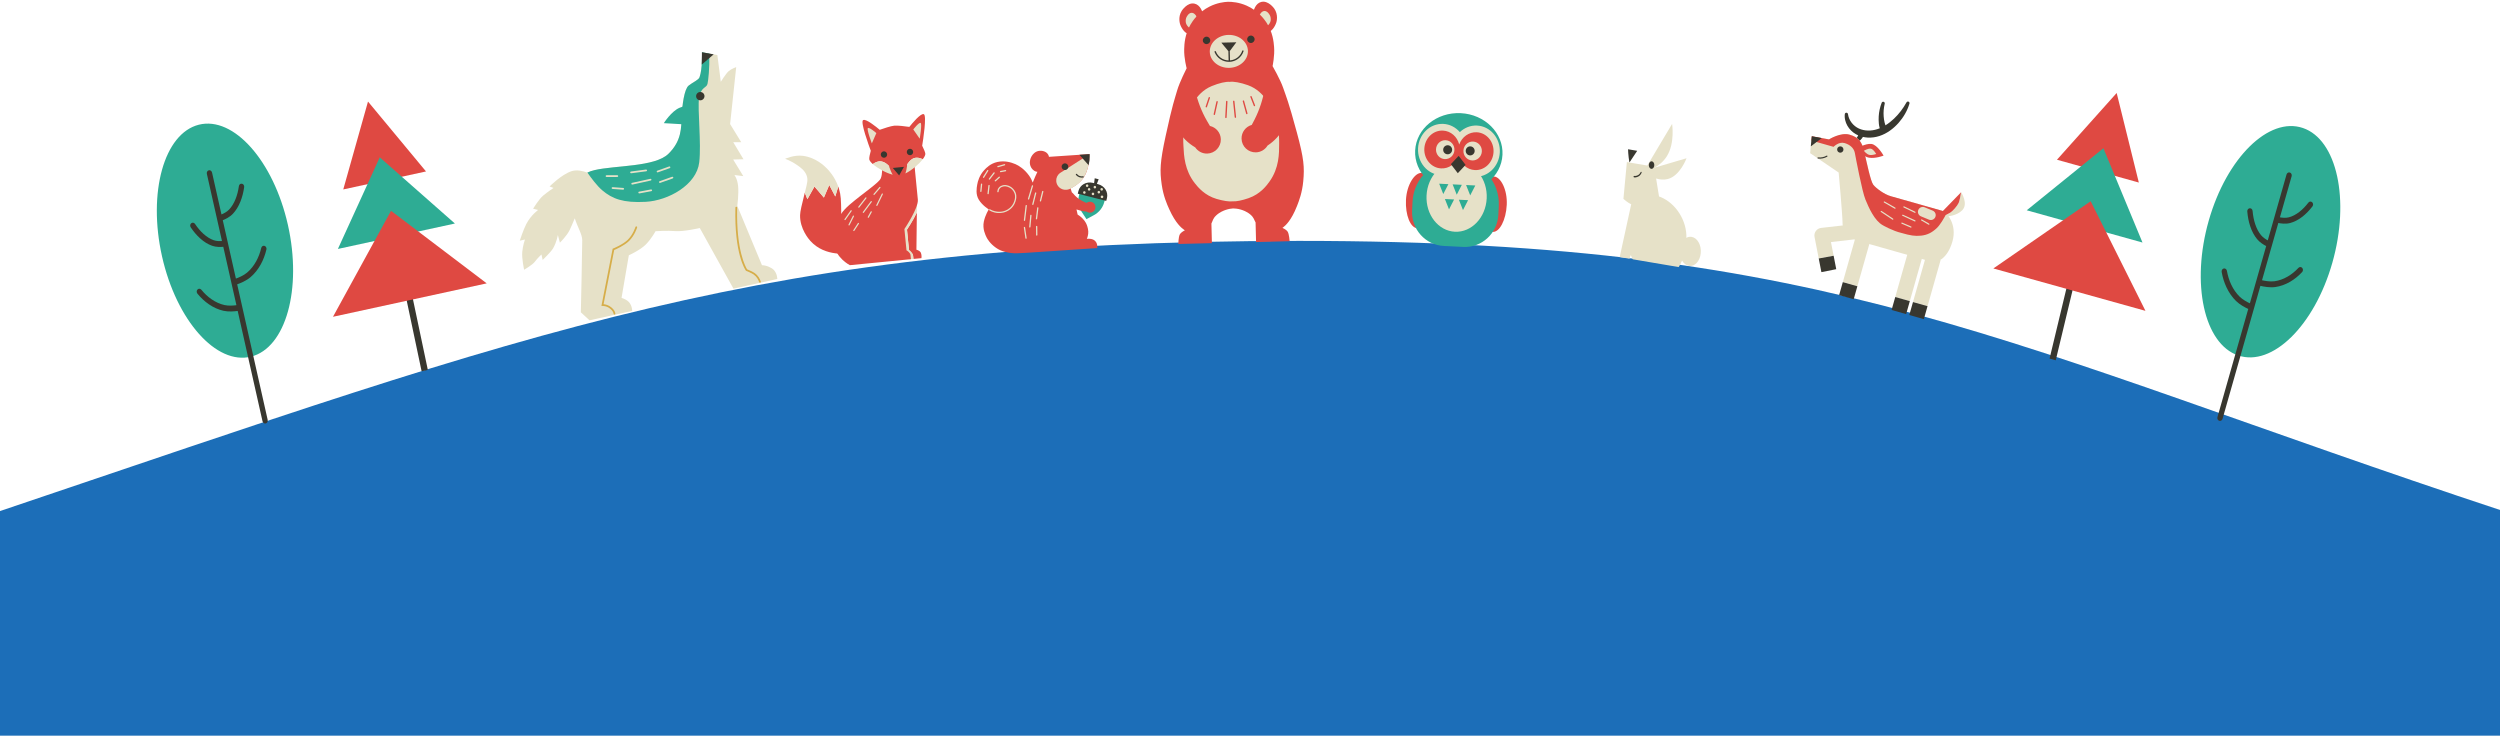 <svg width="768" height="226" viewBox="0 0 768 226" fill="none" xmlns="http://www.w3.org/2000/svg">
<path d="M0 226L769 226V157C615.696 106.286 563.829 74 399 74C234.171 74 164.672 101.482 0 157V226Z" fill="#1C6EB8"/>
<path d="M77.126 109.556C87.803 106.879 92.871 88.759 88.444 69.084C84.017 49.409 71.773 35.629 61.096 38.306C50.418 40.983 45.351 59.103 49.778 78.779C54.204 98.454 66.449 112.234 77.126 109.556Z" fill="#2EAC94"/>
<path d="M81.263 75.527C80.825 75.391 80.376 75.671 80.262 76.153C79.909 77.639 79.387 79.015 78.711 80.247C77.948 81.632 77.013 82.803 75.924 83.726C74.847 84.639 73.339 85.27 72.469 85.581L68.435 67.649C69.202 67.349 70.556 66.719 71.54 65.677C72.482 64.683 73.269 63.408 73.876 61.884C74.401 60.567 74.784 59.081 75.01 57.478C75.078 56.989 74.77 56.52 74.324 56.435C73.877 56.35 73.456 56.678 73.387 57.168C73.182 58.62 72.842 59.954 72.37 61.132C71.846 62.441 71.182 63.53 70.393 64.363C69.688 65.105 68.692 65.603 68.036 65.876L65.138 52.996C65.029 52.51 64.583 52.206 64.143 52.316C63.703 52.426 63.435 52.91 63.544 53.395L68.189 74.04C67.49 74.093 66.506 74.09 65.644 73.79C64.584 73.42 63.525 72.767 62.502 71.842C61.581 71.014 60.706 69.984 59.904 68.784C59.635 68.38 59.119 68.286 58.756 68.574C58.393 68.862 58.315 69.428 58.588 69.832C59.472 71.16 60.444 72.302 61.477 73.229C62.668 74.302 63.914 75.067 65.179 75.508C66.399 75.934 67.749 75.901 68.592 75.816L72.628 93.755C71.693 93.882 70.21 93.993 68.951 93.711C67.585 93.403 66.251 92.804 64.98 91.926C63.852 91.15 62.799 90.165 61.851 89.005C61.545 88.632 61.025 88.596 60.69 88.921C60.357 89.25 60.334 89.82 60.637 90.194C61.688 91.484 62.863 92.576 64.123 93.446C65.566 94.441 67.086 95.122 68.647 95.474C70.208 95.826 71.99 95.665 73.018 95.519L80.642 129.406C80.751 129.892 81.197 130.196 81.637 130.086C82.077 129.976 82.345 129.492 82.236 129.007L72.862 87.341C72.862 87.341 72.874 87.338 72.881 87.336C73.829 87.002 75.623 86.277 76.941 85.159C78.185 84.103 79.256 82.772 80.118 81.199C80.876 79.824 81.456 78.288 81.846 76.64C81.961 76.162 81.697 75.663 81.256 75.528L81.263 75.527Z" fill="#38372F"/>
<g clip-path="url(#clip0_35_6)">
<path d="M119.788 58.396L117.874 58.812L129.518 114.057L131.432 113.641L119.788 58.396Z" fill="#38372F"/>
<path d="M113.049 31.196L105.45 58.194L130.869 52.67L113.049 31.196Z" fill="#DF4942"/>
<path d="M116.661 48.334L103.801 76.476L139.744 68.665L116.661 48.334Z" fill="#2EAC94"/>
<path d="M120.124 64.763L102.293 97.315L149.519 87.051L120.124 64.763Z" fill="#DF4942"/>
</g>
<g clip-path="url(#clip1_35_6)">
<path d="M234.076 81.472L226.5 63.262C226.5 63.262 226.995 59.473 226.746 57.136C226.498 54.8 225.607 53.771 225.607 53.771L228.337 54.102L225.223 49.005L228.393 48.919L225.248 43.678L227.711 43.693L224.291 38.116L226.162 20.619C226.162 20.619 224.727 21.119 223.876 21.834C223.026 22.548 221.432 25.122 221.432 25.122L220.372 16.898L215.641 16.056C215.641 16.056 215.858 21.034 214.896 23.739C214.594 24.586 212.836 25.262 211.559 26.293C210.214 27.377 209.58 32.228 209.415 35.702C209.249 39.176 209.477 43.226 205.319 47.272C201.162 51.318 188.957 50.783 182.642 52.261C181.8 52.457 181.063 52.716 180.415 53.023C178.993 52.488 177.176 52.078 175.611 52.578C172.495 53.575 168.83 57.286 168.83 57.286L170.035 57.748C170.035 57.748 168.27 58.905 166.846 60.099C165.556 61.181 163.765 64.109 163.765 64.109L165.31 64.501C165.31 64.501 163.136 66.035 161.675 68.822C160.809 70.475 159.673 73.932 159.673 73.932L161.264 73.582C161.264 73.582 160.619 75.384 160.435 77.397C160.252 79.409 161.014 82.872 161.014 82.872C161.014 82.872 163.601 81.37 164.321 80.38C165.04 79.391 166.335 78.173 166.335 78.173L166.706 79.856C166.706 79.856 169.246 77.419 169.901 76.305C171.01 74.418 171.376 72.189 171.376 72.189L171.998 74.541C171.998 74.541 174.088 72.54 175 70.664C175.347 69.952 175.919 68.616 176.568 67.069C177.448 69.807 178.852 72.012 178.863 73.746C178.879 76.234 178.434 95.946 178.434 95.946L181.1 98.402L194.215 95.517C194.215 95.517 194.227 93.911 193.17 92.76C192.717 92.267 191.852 91.788 190.938 91.513L193.177 78.42C193.177 78.42 196.684 76.854 198.421 75.085C200.157 73.313 201.38 71.029 201.38 71.029C201.38 71.029 205.045 70.783 207.482 70.995C209.919 71.206 214.979 70.052 214.979 70.052L225.317 88.673L238.784 85.71C238.784 85.71 238.796 84.105 237.739 82.953C237.048 82.202 235.394 81.482 234.078 81.473L234.076 81.472Z" fill="#E6E1C8"/>
<path d="M208.809 33.084C206.257 34.128 203.926 37.832 203.926 37.832L210.606 38.228L211 32.602C211 32.602 210.506 32.39 208.809 33.084Z" fill="#2EAC94"/>
<path d="M217.344 25.762C217.593 24.6 217.992 21.265 217.901 16.456L215.64 16.054C215.64 16.054 215.858 21.032 214.895 23.737C214.593 24.584 212.836 25.26 211.559 26.291C210.214 27.375 209.58 32.227 209.414 35.7C209.249 39.175 209.476 43.224 205.319 47.27C201.162 51.316 188.957 50.781 182.642 52.259C181.812 52.453 181.084 52.708 180.442 53.008C181.675 54.785 183.441 57.129 185.011 58.463C188.106 61.09 191.475 62.378 198.371 62C205.268 61.622 213.989 56.843 214.804 49.875C215.489 44.011 214.244 33.508 214.751 30.093C215.259 26.677 217.063 27.078 217.345 25.762L217.344 25.762Z" fill="#2EAC94"/>
<path d="M216.388 29.263C216.541 29.955 216.1 30.638 215.407 30.791C214.714 30.943 214.027 30.506 213.875 29.816C213.723 29.126 214.163 28.441 214.857 28.288C215.55 28.136 216.237 28.573 216.388 29.263Z" fill="#38372F"/>
<path d="M233.523 86.841C233.391 86.87 233.256 86.8 233.209 86.671C232.926 85.906 232.561 85.094 231.532 84.333C230.929 83.887 229.253 83.219 229.236 83.211L229.163 83.183L229.117 83.119C228.971 82.919 225.55 78.051 225.916 63.765C225.92 63.616 226.045 63.498 226.195 63.5C226.345 63.504 226.465 63.628 226.461 63.779C226.121 77.038 229.128 82.137 229.516 82.74C229.868 82.881 231.269 83.464 231.856 83.898C233.003 84.748 233.42 85.679 233.718 86.483C233.769 86.624 233.697 86.781 233.556 86.832C233.544 86.835 233.532 86.839 233.519 86.842L233.523 86.841Z" fill="#D6AD49"/>
<path d="M188.833 96.641L188.828 96.642C188.679 96.671 188.535 96.577 188.507 96.429C188.4 95.892 188.207 95.501 187.462 94.854C186.424 93.956 185.109 93.978 185.096 93.977L184.757 93.985L184.822 93.654L188.204 76.404L188.343 76.35C188.372 76.338 191.316 75.152 192.861 73.644C194.485 72.056 195.201 69.749 195.207 69.725C195.25 69.582 195.404 69.5 195.547 69.543C195.691 69.585 195.773 69.738 195.73 69.881C195.699 69.98 194.969 72.341 193.242 74.031C191.8 75.443 189.303 76.537 188.684 76.796L185.419 93.446C185.935 93.494 186.949 93.685 187.822 94.441C188.578 95.094 188.897 95.586 189.045 96.318C189.073 96.464 188.981 96.605 188.836 96.637L188.833 96.641Z" fill="#D6AD49"/>
<path d="M198.561 52.616C198.561 52.616 198.545 52.619 198.538 52.621L193.889 53.23C193.739 53.25 193.602 53.145 193.584 52.996C193.564 52.847 193.67 52.71 193.819 52.692L198.468 52.083C198.618 52.063 198.755 52.169 198.773 52.317C198.791 52.458 198.698 52.587 198.561 52.617L198.561 52.616Z" fill="#E6E1C8"/>
<path d="M199.914 55.462L194.268 56.704C194.12 56.737 193.975 56.645 193.943 56.498C193.911 56.351 194.004 56.206 194.151 56.173L199.797 54.931C199.945 54.899 200.09 54.991 200.122 55.138C200.155 55.285 200.062 55.43 199.914 55.462Z" fill="#E6E1C8"/>
<path d="M200.114 58.726C200.114 58.726 200.109 58.727 200.105 58.728L196.415 59.417C196.266 59.444 196.124 59.348 196.097 59.2C196.07 59.052 196.166 58.903 196.316 58.883L200.006 58.193C200.155 58.166 200.297 58.263 200.324 58.411C200.35 58.555 200.258 58.694 200.114 58.726Z" fill="#E6E1C8"/>
<path d="M202.063 52.957C201.929 52.986 201.794 52.914 201.747 52.783C201.697 52.642 201.771 52.486 201.913 52.437L205.574 51.14C205.717 51.09 205.872 51.163 205.921 51.304C205.971 51.446 205.897 51.601 205.755 51.651L202.094 52.948C202.084 52.95 202.071 52.955 202.061 52.957L202.063 52.957Z" fill="#E6E1C8"/>
<path d="M202.775 56.195C202.642 56.224 202.507 56.152 202.459 56.021C202.409 55.88 202.483 55.725 202.625 55.673L206.484 54.303C206.626 54.253 206.782 54.326 206.833 54.467C206.883 54.608 206.809 54.764 206.668 54.815L202.808 56.185C202.798 56.188 202.786 56.192 202.775 56.195Z" fill="#E6E1C8"/>
<path d="M189.702 54.357C189.683 54.361 189.665 54.363 189.644 54.364L186.322 54.371C186.171 54.371 186.049 54.249 186.048 54.099C186.048 53.949 186.171 53.828 186.321 53.826L189.644 53.819C189.795 53.819 189.916 53.94 189.916 54.091C189.917 54.22 189.825 54.33 189.702 54.357Z" fill="#E6E1C8"/>
<path d="M191.497 58.271C191.472 58.277 191.445 58.279 191.418 58.277L188.146 58.04C187.997 58.028 187.883 57.9 187.894 57.748C187.906 57.599 188.036 57.486 188.187 57.497L191.459 57.734C191.609 57.746 191.723 57.875 191.711 58.026C191.703 58.148 191.613 58.246 191.497 58.271Z" fill="#E6E1C8"/>
<path d="M215.574 19.842L215.638 16.055L219.243 16.695L215.574 19.842Z" fill="#38372F"/>
</g>
<g clip-path="url(#clip2_35_6)">
<path d="M258.361 70.768C258.12 68.908 258.479 68.497 258.42 64.87C258.367 61.618 258.342 59.993 257.749 58.031C257.676 57.786 257.596 57.549 257.513 57.316L256.595 60.354L254.748 56.828L253.096 60.697L250.206 57.298L248.024 61.194L247.233 59.19C246.287 62.974 245.813 64.931 245.787 66.108C245.692 70.297 248.492 73.507 248.929 73.993C253.51 79.099 260.813 77.844 261.323 77.749C259.229 74.888 258.577 72.44 258.361 70.767L258.361 70.768Z" fill="#DF4942"/>
<path d="M250.207 57.298L253.097 60.697L254.749 56.828L256.596 60.354L257.514 57.316C256.397 54.2 254.528 52.257 254.039 51.767C253.195 50.921 250.631 48.422 246.734 47.88C243.938 47.491 241.176 48.793 241.176 48.793C241.176 48.793 242.854 49.289 245.018 50.81C245.889 51.422 247.201 52.345 247.776 53.855C248.29 55.202 247.953 56.328 247.411 58.494C247.351 58.733 247.293 58.965 247.237 59.19L248.028 61.196L250.21 57.299L250.207 57.298Z" fill="#E6E1C8"/>
<path d="M281.659 65.269C280.432 67.861 278.625 70.534 278.625 70.534L279.264 77.052C279.264 77.052 280.428 77.735 280.505 78.525L280.606 79.548L283.069 79.306C283.069 79.306 283.21 78.474 282.912 77.705C282.613 76.937 281.524 76.711 281.524 76.711L281.54 75.352L281.659 65.269Z" fill="#DF4942"/>
<path d="M279.231 76.722L278.624 70.533C278.624 70.533 280.431 67.86 281.657 65.268L281.697 61.871L276.074 68.404L278.073 75.69L279.17 79.686L280.603 79.546L280.502 78.523C280.311 77.458 279.229 76.721 279.229 76.721L279.231 76.722Z" fill="#E6E1C8"/>
<path d="M277.832 70.359C277.832 70.359 282.214 63.882 281.962 61.314L280.928 50.774L270.951 51.36C270.951 51.36 271.148 53.401 270.576 54.787C270.005 56.173 265.152 59.307 260.966 62.908C256.781 66.509 255.794 70.527 256.22 74.872C256.647 79.216 261.077 81.462 261.077 81.462L279.837 79.622L279.712 78.35C279.635 77.561 278.472 76.877 278.472 76.877L277.832 70.359Z" fill="#DF4942"/>
<path d="M283.806 35.082C282.9 34.642 280.143 37.985 279.349 38.983C278.128 38.807 275.784 38.503 274.719 38.607C273.654 38.712 271.413 39.465 270.251 39.876C269.277 39.052 265.924 36.308 265.121 36.915C264.292 37.541 266.87 44.615 267.505 46.312C267.193 47.455 266.988 48.436 267.034 48.907C267.073 49.301 267.483 49.832 268.123 50.401C269.266 49.653 270.369 49.187 271.698 49.912C271.767 49.95 271.837 49.991 271.906 50.033C271.927 50.046 271.947 50.059 271.968 50.072C272.02 50.105 272.071 50.139 272.121 50.174C272.141 50.189 272.162 50.202 272.183 50.216C272.251 50.264 272.319 50.314 272.386 50.367C272.388 50.368 272.39 50.369 272.392 50.371C272.458 50.423 272.524 50.476 272.589 50.532C272.609 50.548 272.63 50.566 272.651 50.584C272.7 50.626 272.748 50.669 272.797 50.712C272.817 50.73 272.838 50.748 272.858 50.768C272.924 50.828 272.988 50.889 273.053 50.953C273.439 52.078 273.974 53.312 274.233 53.67C274.671 54.276 275.558 54.785 276.3 54.712C277.042 54.639 277.813 53.968 278.126 53.288C278.31 52.887 278.595 51.573 278.755 50.394C278.806 50.319 278.858 50.246 278.91 50.174C278.927 50.151 278.943 50.129 278.96 50.108C278.998 50.056 279.038 50.005 279.077 49.954C279.094 49.932 279.111 49.911 279.128 49.89C279.181 49.823 279.236 49.758 279.291 49.695C279.292 49.693 279.294 49.692 279.295 49.689C279.351 49.625 279.408 49.562 279.466 49.502C279.483 49.484 279.501 49.465 279.518 49.449C279.561 49.404 279.605 49.361 279.648 49.319C279.666 49.302 279.683 49.286 279.701 49.269C279.761 49.214 279.821 49.159 279.882 49.109C281.045 48.14 282.217 48.383 283.484 48.894C284.001 48.211 284.3 47.612 284.262 47.217C284.216 46.746 283.822 45.824 283.295 44.764C283.587 42.975 284.743 35.535 283.809 35.082L283.806 35.082Z" fill="#DF4942"/>
<path d="M276.218 53.894L277.695 51.257L274.257 51.594L276.218 53.894Z" fill="#38372F"/>
<path d="M279.642 47.675C280.18 47.623 280.573 47.139 280.519 46.596C280.466 46.052 279.987 45.654 279.449 45.707C278.911 45.76 278.519 46.243 278.572 46.787C278.625 47.33 279.104 47.728 279.642 47.675Z" fill="#38372F"/>
<path d="M271.651 48.459C272.189 48.407 272.582 47.923 272.528 47.38C272.475 46.836 271.996 46.438 271.458 46.491C270.92 46.544 270.528 47.027 270.581 47.571C270.634 48.114 271.113 48.512 271.651 48.459Z" fill="#38372F"/>
<path d="M279.881 49.11C279.445 49.477 279.077 49.923 278.754 50.395C278.594 51.574 278.309 52.888 278.125 53.289C280.117 52.322 282.335 50.407 283.482 48.895C282.215 48.384 281.043 48.141 279.88 49.11L279.881 49.11Z" fill="#E6E1C8"/>
<path d="M282.811 37.761C282.3 37.513 280.562 39.771 280.562 39.771L282.534 42.605C282.534 42.605 283.323 38.008 282.812 37.761L282.811 37.761Z" fill="#E6E1C8"/>
<path d="M273.051 50.955C271.71 49.419 269.7 49.113 268.122 50.402C269.54 51.662 272.089 53.109 274.231 53.672C273.972 53.314 273.437 52.08 273.051 50.955Z" fill="#E6E1C8"/>
<path d="M269.214 40.884C269.214 40.884 267.07 39.007 266.617 39.349C266.164 39.691 267.831 44.047 267.831 44.047L269.215 40.884L269.214 40.884Z" fill="#E6E1C8"/>
<path d="M268.518 59.893C268.469 59.898 268.419 59.883 268.379 59.849C268.302 59.781 268.293 59.662 268.36 59.584L270.164 57.465C270.231 57.387 270.348 57.378 270.426 57.446C270.503 57.514 270.512 57.632 270.446 57.71L268.641 59.829C268.609 59.868 268.565 59.888 268.518 59.893Z" fill="#E6E1C8"/>
<path d="M269.384 63.269C269.35 63.272 269.316 63.266 269.284 63.251C269.192 63.204 269.154 63.093 269.198 62.999L270.884 59.529C270.929 59.437 271.04 59.398 271.133 59.443C271.224 59.489 271.262 59.601 271.218 59.695L269.533 63.165C269.504 63.225 269.446 63.262 269.384 63.269Z" fill="#E6E1C8"/>
<path d="M263.842 63.812C263.797 63.816 263.748 63.803 263.709 63.773C263.628 63.71 263.614 63.592 263.677 63.51L265.86 60.69C265.923 60.608 266.04 60.594 266.121 60.658C266.202 60.722 266.216 60.84 266.153 60.921L263.97 63.742C263.938 63.784 263.89 63.807 263.842 63.812Z" fill="#E6E1C8"/>
<path d="M265.231 65.419C265.186 65.424 265.139 65.412 265.101 65.382C265.019 65.319 265.003 65.202 265.064 65.119L267.509 61.832C267.57 61.749 267.687 61.733 267.769 61.795C267.851 61.858 267.867 61.975 267.806 62.058L265.361 65.345C265.328 65.388 265.281 65.414 265.231 65.419Z" fill="#E6E1C8"/>
<path d="M266.761 66.918C266.725 66.922 266.687 66.915 266.653 66.896C266.564 66.846 266.53 66.733 266.58 66.641L267.483 64.981C267.533 64.891 267.645 64.857 267.736 64.907C267.825 64.957 267.859 65.071 267.809 65.162L266.906 66.823C266.875 66.878 266.82 66.913 266.761 66.918Z" fill="#E6E1C8"/>
<path d="M259.603 67.62C259.56 67.625 259.516 67.614 259.478 67.586C259.395 67.526 259.375 67.409 259.434 67.324L261.323 64.636C261.382 64.552 261.498 64.532 261.582 64.591C261.665 64.651 261.685 64.768 261.626 64.853L259.737 67.542C259.705 67.588 259.656 67.615 259.605 67.62L259.603 67.62Z" fill="#E6E1C8"/>
<path d="M260.841 69.269C260.807 69.272 260.772 69.266 260.739 69.249C260.647 69.201 260.611 69.089 260.657 68.997L262.008 66.309C262.055 66.217 262.167 66.181 262.257 66.227C262.349 66.275 262.385 66.387 262.339 66.479L260.988 69.166C260.958 69.226 260.902 69.262 260.84 69.268L260.841 69.269Z" fill="#E6E1C8"/>
<path d="M262.318 70.988C262.277 70.992 262.235 70.982 262.198 70.958C262.113 70.901 262.088 70.785 262.145 70.698L263.548 68.541C263.604 68.454 263.719 68.43 263.805 68.488C263.89 68.545 263.915 68.661 263.858 68.748L262.455 70.905C262.422 70.955 262.372 70.984 262.318 70.989L262.318 70.988Z" fill="#E6E1C8"/>
</g>
<g clip-path="url(#clip3_35_6)">
<path d="M336.045 66.093L333.767 67.321L332.348 65.156C331.346 63.629 331.027 61.792 331.463 60.068L331.824 58.642C332.245 56.977 334.004 55.986 335.75 56.429L337.202 56.796C338.95 57.239 340.024 58.947 339.604 60.611L339.243 62.038C338.807 63.762 337.652 65.227 336.046 66.092L336.045 66.093Z" fill="#2EAC94"/>
<path d="M337.351 56.587L336.96 56.488L337.512 55.068L336.298 54.761L336.108 56.272L335.717 56.174C333.752 55.677 331.775 56.791 331.301 58.662L331.088 59.501L339.837 61.717L340.05 60.877C340.524 59.006 339.315 57.084 337.349 56.587L337.351 56.587Z" fill="#38372F"/>
<path d="M333.993 57.434C334.503 57.4 334.451 56.607 333.94 56.642C333.429 56.676 333.482 57.468 333.993 57.434Z" fill="#E6E1C8"/>
<path d="M333.145 59.528C333.655 59.494 333.603 58.702 333.092 58.736C332.582 58.77 332.635 59.562 333.145 59.528Z" fill="#E6E1C8"/>
<path d="M334.603 58.566C335.113 58.532 335.061 57.739 334.55 57.773C334.039 57.808 334.092 58.6 334.603 58.566Z" fill="#E6E1C8"/>
<path d="M336.368 57.892C336.878 57.858 336.826 57.065 336.315 57.099C335.804 57.134 335.857 57.926 336.368 57.892Z" fill="#E6E1C8"/>
<path d="M335.787 59.968C336.297 59.934 336.245 59.141 335.734 59.175C335.223 59.21 335.276 60.002 335.787 59.968Z" fill="#E6E1C8"/>
<path d="M337.583 59.436C338.092 59.402 338.04 58.61 337.53 58.644C337.019 58.678 337.072 59.471 337.583 59.436Z" fill="#E6E1C8"/>
<path d="M338.47 58.553C338.98 58.519 338.928 57.727 338.417 57.761C337.906 57.795 337.96 58.587 338.47 58.553Z" fill="#E6E1C8"/>
<path d="M338.14 60.483C338.145 61.024 338.997 60.967 338.932 60.43C338.905 59.916 338.099 59.971 338.14 60.483Z" fill="#E6E1C8"/>
<path d="M335.842 73.613C334.921 73.19 333.881 73.379 333.881 73.379C333.881 73.379 334.168 72.757 334.294 71.832C334.426 70.867 334.134 69.77 333.832 69.004C333.593 68.4 332.988 67.305 331.679 66.351C331.543 66.253 331.32 66.09 331.047 65.922C330.938 65.389 330.82 64.857 330.699 64.334C330.757 64.354 330.814 64.374 330.87 64.391C331.534 64.606 332.224 64.794 332.96 64.907C333.237 64.95 333.521 64.981 333.809 64.997C334.123 65.236 334.521 65.369 334.944 65.341C335.875 65.278 336.58 64.472 336.517 63.541C336.455 62.61 335.649 61.906 334.719 61.968C334.363 61.992 334.042 62.123 333.784 62.329C333.727 62.309 333.671 62.29 333.614 62.269C333.117 62.077 332.616 61.818 332.117 61.527C331.988 61.453 331.878 61.386 331.763 61.317C331.65 61.246 331.539 61.173 331.43 61.097C331.212 60.946 331.002 60.783 330.802 60.613C330.402 60.272 330.036 59.897 329.709 59.495C329.646 59.418 329.567 59.337 329.49 59.267C329.422 59.208 329.351 59.156 329.277 59.108C329.034 58.318 328.874 57.842 328.874 57.842C328.874 57.842 331.905 56.503 333.244 53.967C334.798 51.02 334.729 47.341 334.729 47.341L322.239 48.178C322.203 47.952 322.129 47.725 322.004 47.504C321.424 46.487 320.09 46.185 319.108 46.358C317.912 46.568 317.263 47.478 317.085 47.727C316.403 48.684 316.04 50.212 316.771 51.45C316.882 51.636 317.434 52.572 318.444 52.748C318.53 52.763 318.615 52.771 318.699 52.775C318.229 53.751 317.736 54.865 317.257 56.094C317.013 55.422 316.646 54.655 316.086 53.886C314.671 51.947 313.057 50.903 311.918 50.416C310.453 49.789 308.544 49.302 306.412 49.755C304.265 50.212 302.954 51.602 302.378 52.231C300.859 53.883 300.374 55.706 300.205 56.683C300.011 57.804 299.685 59.692 300.673 61.326C301.774 63.144 303.762 64.323 303.762 64.323C303.762 64.323 302.674 65.975 302.23 68.102C301.771 70.296 302.725 72.216 303.079 72.929C303.295 73.365 304.131 74.843 305.97 76.121C307.681 77.312 309.318 77.53 310.539 77.72C311.599 77.885 313.693 77.774 315.366 77.662L337.08 76.208C337.08 76.208 337.174 75.233 336.851 74.61C336.736 74.387 336.427 73.883 335.842 73.614L335.842 73.613Z" fill="#DF4942"/>
<path d="M326.014 52.912C325.857 52.994 325.708 53.088 325.569 53.197L325.568 53.197C324.847 53.761 324.41 54.659 324.476 55.64C324.581 57.215 325.943 58.407 327.518 58.301C327.744 58.286 328.184 58.302 328.999 57.879C330.574 57.059 332.133 55.951 333.204 54.033C334.83 51.125 334.727 47.343 334.727 47.343L326.014 52.912Z" fill="#E6E1C8"/>
<path d="M331.593 47.553L334.4 50.723C334.4 50.723 334.594 50.154 334.68 49.27C334.765 48.387 334.727 47.344 334.727 47.344L331.593 47.554L331.593 47.553Z" fill="#38372F"/>
<path d="M327.616 52.13C328.126 51.878 328.335 51.259 328.082 50.749C327.83 50.239 327.211 50.03 326.701 50.282C326.191 50.535 325.982 51.153 326.235 51.663C326.487 52.174 327.105 52.383 327.616 52.13Z" fill="#38372F"/>
<path d="M332.676 54.144C332.006 54.296 331.258 54.012 330.846 53.465C330.693 53.262 330.363 53.483 330.517 53.688C331.046 54.388 331.954 54.711 332.806 54.517C332.91 54.493 332.961 54.357 332.928 54.264C332.89 54.153 332.781 54.118 332.675 54.141L332.676 54.144Z" fill="#38372F"/>
<path d="M307.35 65.436C306.858 65.469 306.215 65.451 305.504 65.274C304.953 65.135 304.421 64.919 303.928 64.63C303.835 64.574 303.803 64.453 303.857 64.359C303.913 64.265 304.034 64.233 304.128 64.287C304.589 64.558 305.084 64.761 305.599 64.889C306.754 65.177 307.712 65.017 308.071 64.936C308.416 64.857 309.332 64.649 310.218 63.87C310.674 63.47 311.284 62.775 311.594 61.743C311.746 61.237 312.001 60.39 311.651 59.403C311.303 58.422 310.569 57.898 310.269 57.718C309.308 57.14 308.545 57.185 308.075 57.322C307.874 57.381 307.406 57.518 307.081 57.963C306.839 58.294 306.777 58.649 306.767 58.889C306.763 58.998 306.669 59.084 306.561 59.079C306.452 59.074 306.367 58.982 306.371 58.873C306.383 58.579 306.46 58.14 306.761 57.728C307.166 57.176 307.725 57.011 307.963 56.941C308.509 56.781 309.388 56.725 310.473 57.376C310.81 57.578 311.634 58.166 312.025 59.269C312.419 60.378 312.129 61.339 311.974 61.856C311.637 62.978 310.976 63.732 310.481 64.167C309.519 65.011 308.496 65.244 308.161 65.321C307.996 65.359 307.716 65.411 307.352 65.435L307.35 65.436Z" fill="#E6E1C8"/>
<path d="M303.557 59.673C303.545 59.674 303.533 59.674 303.521 59.671C303.413 59.659 303.334 59.56 303.347 59.451L303.635 56.98C303.648 56.872 303.746 56.792 303.855 56.806C303.964 56.819 304.042 56.917 304.029 57.027L303.741 59.497C303.731 59.593 303.652 59.666 303.558 59.673L303.557 59.673Z" fill="#E6E1C8"/>
<path d="M301.331 58.974C301.321 58.975 301.31 58.976 301.298 58.974C301.189 58.963 301.109 58.866 301.12 58.756L301.337 56.562C301.348 56.453 301.445 56.374 301.554 56.385C301.664 56.396 301.743 56.493 301.732 56.602L301.516 58.796C301.506 58.894 301.426 58.968 301.331 58.974Z" fill="#E6E1C8"/>
<path d="M302.161 54.652C302.122 54.654 302.08 54.645 302.042 54.623C301.95 54.564 301.922 54.442 301.979 54.349L303.263 52.297C303.32 52.204 303.443 52.176 303.536 52.233C303.629 52.292 303.657 52.413 303.599 52.506L302.315 54.559C302.281 54.616 302.222 54.648 302.16 54.652L302.161 54.652Z" fill="#E6E1C8"/>
<path d="M303.952 55.197C303.906 55.201 303.857 55.188 303.818 55.156C303.731 55.089 303.715 54.964 303.782 54.877L305.23 52.995C305.297 52.908 305.422 52.892 305.508 52.959C305.595 53.026 305.611 53.151 305.544 53.238L304.096 55.12C304.06 55.168 304.007 55.194 303.952 55.197Z" fill="#E6E1C8"/>
<path d="M305.774 55.741C305.716 55.745 305.655 55.723 305.614 55.676C305.541 55.595 305.547 55.47 305.628 55.396L306.855 54.292C306.936 54.219 307.061 54.225 307.136 54.306C307.209 54.388 307.202 54.513 307.121 54.587L305.894 55.691C305.861 55.722 305.818 55.738 305.774 55.741Z" fill="#E6E1C8"/>
<path d="M306.572 51.389C306.48 51.395 306.394 51.337 306.368 51.246C306.337 51.141 306.399 51.031 306.504 51.001L308.553 50.41C308.659 50.379 308.769 50.441 308.798 50.546C308.829 50.652 308.768 50.762 308.662 50.791L306.614 51.382C306.599 51.386 306.586 51.388 306.572 51.389Z" fill="#E6E1C8"/>
<path d="M307.392 52.909C307.293 52.915 307.202 52.847 307.183 52.746C307.164 52.639 307.236 52.535 307.343 52.515L308.874 52.234C308.982 52.213 309.086 52.286 309.105 52.393C309.124 52.501 309.053 52.605 308.945 52.624L307.414 52.906C307.406 52.906 307.398 52.907 307.392 52.907L307.392 52.909Z" fill="#E6E1C8"/>
<path d="M315.981 61.317C315.959 61.318 315.935 61.316 315.912 61.31C315.806 61.278 315.747 61.168 315.779 61.063L316.981 57.039C317.012 56.933 317.124 56.874 317.228 56.905C317.333 56.937 317.393 57.047 317.361 57.153L316.159 61.176C316.134 61.258 316.062 61.313 315.981 61.318L315.981 61.317Z" fill="#E6E1C8"/>
<path d="M314.737 67.868C314.726 67.868 314.714 67.869 314.7 67.866C314.592 67.853 314.514 67.754 314.526 67.646L315.065 63.14C315.078 63.031 315.177 62.953 315.286 62.966C315.394 62.978 315.472 63.078 315.459 63.186L314.921 67.692C314.908 67.789 314.83 67.86 314.737 67.866L314.737 67.868Z" fill="#E6E1C8"/>
<path d="M315.21 73.358C315.108 73.365 315.016 73.291 315.001 73.189L314.519 69.909C314.502 69.8 314.578 69.7 314.687 69.684C314.797 69.669 314.896 69.743 314.911 69.852L315.394 73.132C315.41 73.241 315.335 73.342 315.226 73.357C315.22 73.357 315.215 73.358 315.21 73.358Z" fill="#E6E1C8"/>
<path d="M317.3 62.965C317.28 62.966 317.258 62.965 317.238 62.96C317.132 62.934 317.067 62.825 317.093 62.719L317.965 59.242C317.991 59.136 318.1 59.071 318.206 59.097C318.313 59.123 318.377 59.232 318.351 59.338L317.479 62.815C317.457 62.9 317.384 62.959 317.3 62.965Z" fill="#E6E1C8"/>
<path d="M316.378 69.907C316.367 69.907 316.357 69.908 316.346 69.906C316.236 69.896 316.156 69.799 316.166 69.69L316.49 66.145C316.5 66.036 316.597 65.957 316.706 65.965C316.816 65.975 316.896 66.072 316.887 66.181L316.562 69.726C316.552 69.825 316.473 69.899 316.378 69.905L316.378 69.907Z" fill="#E6E1C8"/>
<path d="M319.638 61.91C319.618 61.912 319.598 61.91 319.577 61.905C319.47 61.879 319.406 61.771 319.432 61.664L320.145 58.787C320.171 58.681 320.279 58.616 320.386 58.642C320.492 58.668 320.557 58.777 320.531 58.883L319.818 61.76C319.797 61.847 319.723 61.905 319.638 61.91Z" fill="#E6E1C8"/>
<path d="M318.423 67.4C318.411 67.4 318.398 67.401 318.385 67.398C318.277 67.384 318.199 67.286 318.213 67.177L318.62 63.838C318.634 63.728 318.733 63.653 318.841 63.666C318.949 63.679 319.027 63.778 319.013 63.886L318.606 67.225C318.594 67.322 318.515 67.393 318.423 67.4Z" fill="#E6E1C8"/>
<path d="M318.504 72.398C318.504 72.398 318.496 72.399 318.494 72.399C318.384 72.4 318.294 72.313 318.294 72.203L318.265 69.579C318.264 69.469 318.354 69.382 318.461 69.378C318.571 69.378 318.661 69.465 318.661 69.575L318.69 72.199C318.692 72.305 318.609 72.393 318.504 72.4L318.504 72.398Z" fill="#E6E1C8"/>
</g>
<g clip-path="url(#clip4_35_6)">
<path d="M384.939 4.456C385.003 3.13 385.703 1.062 387.417 0.604C389.568 0.029 391.361 2.509 391.441 2.625C392.782 4.534 392.158 6.674 392.089 6.895C392.04 7.054 391.209 9.621 389.409 9.895C387.295 10.217 384.805 7.228 384.938 4.456L384.939 4.456Z" fill="#DF4942"/>
<path d="M387.414 7.688C386.612 6.89 386.679 5.774 386.687 5.676C386.761 4.693 387.445 3.404 388.435 3.376C389.456 3.348 390.094 4.677 390.141 4.777C390.211 4.926 390.623 5.854 390.193 6.851C389.926 7.47 389.248 8.312 388.421 8.249C387.941 8.212 387.611 7.885 387.414 7.687L387.414 7.688Z" fill="#E6E1C8"/>
<path d="M369.608 4.838C369.478 3.517 368.676 1.486 366.941 1.114C364.765 0.647 363.098 3.213 363.023 3.333C361.779 5.306 362.508 7.412 362.588 7.63C362.645 7.786 363.603 10.309 365.415 10.493C367.542 10.709 369.879 7.6 369.609 4.838L369.608 4.838Z" fill="#DF4942"/>
<path d="M367.297 8.19C368.058 7.352 367.936 6.241 367.923 6.144C367.799 5.165 367.052 3.912 366.062 3.933C365.042 3.956 364.471 5.316 364.428 5.418C364.366 5.57 364.001 6.518 364.48 7.491C364.777 8.097 365.496 8.904 366.319 8.8C366.797 8.739 367.109 8.396 367.297 8.188L367.297 8.19Z" fill="#E6E1C8"/>
<path d="M398.409 40.742C395.762 30.95 395.153 29.805 394.169 26.93C393.337 24.496 390.937 20.3 390.937 20.3C390.937 20.3 391.621 17.145 391.399 14.422C391.271 12.838 390.999 9.926 389.078 6.959C388.356 5.844 386.459 3.268 382.946 1.725C380.6 0.696 378.482 0.543 377.236 0.548C375.992 0.605 373.884 0.863 371.592 2.01C368.16 3.726 366.394 6.393 365.729 7.542C363.957 10.601 363.831 13.523 363.781 15.111C363.695 17.842 364.536 20.96 364.536 20.96C364.536 20.96 362.348 25.27 361.637 27.742C360.799 30.663 360.247 31.837 358.091 41.748C356.325 49.858 356.27 52.501 356.884 56.75C357.391 60.249 358.467 62.677 359.209 64.315C361.169 68.645 363.02 70.067 363.635 70.506C363.748 70.587 363.865 70.67 363.987 70.754C363.16 71.17 362.601 71.668 362.409 72.062C362.015 72.879 361.984 74.951 361.984 74.951L372.296 74.694L372.146 68.675C372.582 67.812 372.57 67.169 373.597 66.191C374.714 65.127 376.013 64.663 376.505 64.493C377.423 64.175 378.235 64.065 378.818 64.029C379.4 64.038 380.218 64.105 381.151 64.377C381.65 64.523 382.97 64.922 384.139 65.929C385.214 66.855 385.234 67.497 385.713 68.337L385.863 74.356L396.174 74.099C396.174 74.099 396.039 72.032 395.606 71.235C395.396 70.849 394.813 70.38 393.965 70.007C394.083 69.918 394.196 69.828 394.304 69.742C394.896 69.274 396.675 67.76 398.416 63.338C399.076 61.665 400.031 59.186 400.361 55.667C400.763 51.393 400.576 48.755 398.409 40.743L398.409 40.742Z" fill="#DF4942"/>
<path d="M388.807 30.3C387.834 29.11 386.223 27.19 383.36 26.169C381.031 25.339 378.929 24.976 377.773 25.148C376.609 25.035 374.527 25.501 372.241 26.446C369.432 27.608 367.92 29.606 367.008 30.843C363.128 36.108 363.424 42.231 363.549 44.814C363.698 47.894 363.913 52.299 367.056 56.297C367.984 57.476 370.06 60.042 373.764 61.119C375.779 61.705 377.561 61.987 378.686 61.852C379.817 61.932 381.582 61.56 383.565 60.874C387.211 59.615 389.157 56.949 390.025 55.724C392.966 51.575 392.96 47.166 392.955 44.081C392.951 41.495 392.944 35.365 388.805 30.3L388.807 30.3Z" fill="#E6E1C8"/>
<path d="M379.514 36.208C379.402 36.21 379.306 36.126 379.295 36.014L378.792 31.153C378.781 31.034 378.866 30.928 378.985 30.916C379.104 30.905 379.21 30.99 379.222 31.109L379.725 35.971C379.736 36.09 379.651 36.196 379.532 36.207C379.526 36.207 379.52 36.207 379.514 36.208Z" fill="#DF4942"/>
<path d="M383.026 35.083C382.93 35.085 382.839 35.021 382.812 34.924L381.768 31.115C381.737 31 381.804 30.881 381.92 30.849C382.034 30.817 382.154 30.885 382.186 31.001L383.23 34.81C383.262 34.924 383.194 35.044 383.078 35.075C383.061 35.08 383.044 35.082 383.026 35.083Z" fill="#DF4942"/>
<path d="M385.369 32.635C385.282 32.637 385.197 32.585 385.163 32.498L384.104 29.783C384.061 29.672 384.116 29.547 384.227 29.503C384.338 29.46 384.463 29.515 384.507 29.626L385.565 32.341C385.608 32.452 385.554 32.577 385.442 32.62C385.418 32.63 385.394 32.635 385.369 32.635Z" fill="#DF4942"/>
<path d="M376.608 36.28C376.721 36.277 376.812 36.188 376.818 36.076L377.078 31.195C377.084 31.076 376.993 30.975 376.874 30.969C376.754 30.963 376.652 31.054 376.647 31.173L376.387 36.054C376.381 36.173 376.471 36.275 376.591 36.28C376.597 36.28 376.603 36.28 376.608 36.28Z" fill="#DF4942"/>
<path d="M373.045 35.331C373.141 35.329 373.229 35.261 373.251 35.162L374.104 31.306C374.13 31.19 374.056 31.074 373.939 31.048C373.823 31.022 373.707 31.095 373.681 31.213L372.828 35.069C372.802 35.185 372.875 35.301 372.993 35.327C373.01 35.331 373.027 35.332 373.045 35.331Z" fill="#DF4942"/>
<path d="M370.581 33.004C370.669 33.001 370.751 32.945 370.781 32.856L371.703 30.092C371.74 29.979 371.68 29.856 371.566 29.819C371.453 29.781 371.331 29.842 371.293 29.955L370.371 32.72C370.334 32.833 370.394 32.955 370.508 32.992C370.532 33.001 370.557 33.004 370.581 33.004Z" fill="#DF4942"/>
<path d="M394.445 39.203L388.512 27.268C387.964 30.539 386.919 33.725 385.423 36.683C385.137 37.248 384.834 37.809 384.54 38.373C382.689 38.891 381.354 40.61 381.404 42.618C381.463 44.989 383.435 46.864 385.809 46.805C387.336 46.767 388.655 45.937 389.388 44.72C391.502 43.344 393.262 41.428 394.445 39.203Z" fill="#DF4942"/>
<path d="M361.844 40.015L367.175 27.8C367.885 31.039 369.088 34.169 370.73 37.049C371.043 37.599 371.373 38.144 371.695 38.693C373.569 39.119 374.989 40.768 375.039 42.776C375.098 45.148 373.222 47.118 370.848 47.178C369.321 47.216 367.962 46.452 367.17 45.273C364.989 44.005 363.136 42.179 361.844 40.015Z" fill="#DF4942"/>
<path d="M377.631 20.846C380.867 20.766 383.434 18.434 383.364 15.638C383.295 12.842 380.615 10.641 377.379 10.721C374.142 10.802 371.576 13.134 371.645 15.93C371.715 18.726 374.395 20.927 377.631 20.846Z" fill="#E6E1C8"/>
<path d="M384.303 13.21C384.935 13.194 385.434 12.67 385.418 12.04C385.402 11.409 384.878 10.91 384.247 10.926C383.615 10.942 383.116 11.466 383.132 12.097C383.148 12.727 383.672 13.226 384.303 13.21Z" fill="#38372F"/>
<path d="M370.678 13.549C371.31 13.534 371.809 13.01 371.793 12.379C371.777 11.748 371.253 11.25 370.622 11.265C369.99 11.281 369.491 11.805 369.507 12.436C369.523 13.066 370.047 13.565 370.678 13.549Z" fill="#38372F"/>
<path d="M381.885 15.47C381.772 15.433 381.65 15.495 381.614 15.608C381.073 17.261 379.583 18.417 377.862 18.552L377.79 15.682L379.802 12.987L375.188 13.102L377.358 15.726L377.429 18.565C375.695 18.526 374.137 17.444 373.51 15.816C373.467 15.705 373.342 15.649 373.231 15.692C373.12 15.735 373.064 15.86 373.107 15.971C373.823 17.833 375.646 19.049 377.641 19C379.636 18.95 381.401 17.641 382.022 15.743C382.059 15.63 381.997 15.508 381.884 15.47L381.885 15.47Z" fill="#38372F"/>
</g>
<g clip-path="url(#clip5_35_6)">
<path d="M462.874 62.936C462.643 67.626 460.645 71.339 458.615 71.238C456.584 71.138 457.551 67.375 457.783 62.685C458.014 57.995 456.938 54.13 458.969 54.231C460.999 54.331 463.104 58.246 462.873 62.936L462.874 62.936Z" fill="#DF4942"/>
<path d="M431.912 61.407C431.68 66.097 433.302 69.988 435.333 70.088C437.363 70.189 436.772 66.348 437.004 61.658C437.235 56.968 438.688 53.229 436.657 53.129C434.626 53.028 432.144 56.717 431.912 61.407Z" fill="#DF4942"/>
<path d="M449.519 75.853L443.541 75.557C437.876 75.277 433.513 70.405 433.796 64.677L433.931 61.949C434.296 54.549 440.524 48.844 447.84 49.206C455.157 49.567 460.791 55.858 460.426 63.258L460.291 65.986C460.008 71.715 455.185 76.133 449.521 75.853L449.519 75.853Z" fill="#2EAC94"/>
<path d="M447.548 59.019C454.956 59.385 461.229 54.252 461.56 47.554C461.891 40.856 456.154 35.13 448.747 34.764C441.339 34.398 435.066 39.531 434.735 46.229C434.404 52.926 440.141 58.653 447.548 59.019Z" fill="#2EAC94"/>
<path d="M446.947 71.19C452.05 71.442 456.422 66.86 456.714 60.957C457.006 55.053 453.106 50.062 448.003 49.81C442.901 49.558 438.528 54.14 438.236 60.044C437.944 65.947 441.844 70.938 446.947 71.19Z" fill="#E6E1C8"/>
<path d="M453.756 38.573C451.735 38.473 449.862 39.251 448.46 40.59C447.197 39.119 445.41 38.16 443.389 38.06C439.316 37.859 435.84 41.217 435.625 45.562C435.411 49.907 438.538 53.59 442.611 53.791C444.633 53.891 446.506 53.114 447.908 51.775C449.171 53.245 450.958 54.204 452.979 54.304C457.052 54.505 460.528 51.147 460.742 46.803C460.957 42.458 457.829 38.774 453.756 38.573Z" fill="#E6E1C8"/>
<path d="M453.655 40.63C451.229 40.51 449.092 42.099 448.272 44.401C447.682 42.03 445.712 40.237 443.287 40.117C440.28 39.969 437.713 42.448 437.554 45.657C437.396 48.865 439.706 51.586 442.713 51.734C445.139 51.854 447.276 50.265 448.096 47.963C448.685 50.334 450.655 52.127 453.081 52.246C456.088 52.395 458.655 49.916 458.814 46.707C458.972 43.499 456.662 40.778 453.655 40.63Z" fill="#DF4942"/>
<path d="M452.254 49.293C453.816 49.37 455.146 48.133 455.226 46.53C455.305 44.927 454.103 43.565 452.541 43.488C450.979 43.41 449.649 44.647 449.57 46.251C449.491 47.853 450.692 49.216 452.254 49.293Z" fill="#E6E1C8"/>
<path d="M443.825 48.876C445.387 48.953 446.718 47.717 446.797 46.113C446.876 44.51 445.674 43.148 444.112 43.071C442.55 42.994 441.22 44.231 441.141 45.834C441.062 47.437 442.264 48.799 443.825 48.876Z" fill="#E6E1C8"/>
<path d="M451.575 47.743C452.334 47.78 452.981 47.188 453.018 46.421C453.056 45.653 452.472 45 451.713 44.963C450.954 44.925 450.308 45.517 450.27 46.285C450.232 47.053 450.816 47.705 451.575 47.743Z" fill="#38372F"/>
<path d="M444.652 47.401C445.411 47.438 446.057 46.846 446.095 46.079C446.133 45.311 445.548 44.658 444.789 44.621C444.03 44.583 443.384 45.175 443.346 45.943C443.308 46.711 443.893 47.363 444.652 47.401Z" fill="#38372F"/>
<path d="M450.226 50.653L447.835 53.212L445.708 50.43L448.099 47.871L450.226 50.653Z" fill="#38372F"/>
<path d="M447.509 59.823L446.248 56.635L449.077 56.775L447.509 59.823Z" fill="#2EAC94"/>
<path d="M451.645 60.027L450.384 56.839L453.213 56.979L451.645 60.027Z" fill="#2EAC94"/>
<path d="M449.428 64.537L448.166 61.349L450.997 61.489L449.428 64.537Z" fill="#2EAC94"/>
<path d="M445.135 64.325L446.704 61.277L443.874 61.137L445.135 64.325Z" fill="#2EAC94"/>
<path d="M443.374 59.619L444.943 56.571L442.113 56.431L443.374 59.619Z" fill="#2EAC94"/>
</g>
<g clip-path="url(#clip6_35_6)">
<path d="M500.137 45.852C500.137 45.852 500.167 47.638 500.547 49.944C501.194 48.967 502.268 47.349 502.947 46.327L500.137 45.852Z" fill="#38372F"/>
<path d="M519.675 72.768C519.105 72.671 518.552 72.787 518.054 73.069C518.242 67.984 514.97 62.484 510.055 60.498C509.92 60.444 509.785 60.396 509.652 60.352L508.756 54.835C509.867 55.174 511.106 55.318 512.339 54.998C516.144 54.01 518.102 48.611 518.102 48.611L508.176 51.542C509.499 50.839 510.973 49.727 512.065 47.983C514.596 43.947 513.67 38.073 513.67 38.073L506.047 50.854L497.418 49.395C496.738 50.418 495.665 52.035 495.017 53.012C495.441 55.592 496.388 58.363 498.13 60.472C498.799 61.282 500.137 62.318 501.105 62.757L497.233 80.523C497.233 80.523 496.893 80.446 496.277 80.908C495.661 81.369 495.914 82.684 495.914 82.684L499.233 83.245L500.977 78.361C501.404 79.418 501.939 80.386 502.565 81.232C502.166 81.236 501.839 81.273 501.627 81.357C500.839 81.668 500.56 83.469 500.56 83.469L508.563 84.822L508.563 84.801C513.096 85.323 515.453 83.327 516.724 80.049C517.23 80.92 517.973 81.529 518.84 81.675C520.616 81.975 522.243 80.225 522.474 77.766C522.705 75.306 521.451 73.07 519.675 72.769L519.675 72.768Z" fill="#E6E1C8"/>
<path d="M508.15 51.113C508.314 50.512 508.093 49.844 507.656 49.622C507.219 49.4 506.732 49.707 506.568 50.308C506.403 50.909 506.624 51.577 507.061 51.799C507.498 52.022 507.985 51.714 508.15 51.113Z" fill="#38372F"/>
<path d="M501.965 54.486C501.88 54.471 501.818 54.367 501.825 54.249C501.832 54.126 501.91 54.035 501.999 54.044C502.365 54.082 502.575 54.043 502.778 53.974C502.947 53.916 503.23 53.821 503.451 53.637C503.679 53.447 503.871 53.188 504.019 52.869C504.068 52.765 504.167 52.734 504.243 52.801C504.318 52.867 504.34 53.004 504.291 53.107C504.114 53.485 503.888 53.791 503.617 54.017C503.354 54.236 503.029 54.346 502.854 54.406C502.652 54.475 502.405 54.532 501.973 54.489C501.971 54.488 501.967 54.488 501.965 54.487L501.965 54.486Z" fill="#38372F"/>
</g>
<g clip-path="url(#clip7_35_6)">
<path d="M586.356 31.251C586.12 31.116 585.819 31.199 585.684 31.437L585.683 31.441C585.415 31.91 585.141 32.371 584.85 32.818C584.557 33.264 584.254 33.7 583.933 34.12C583.289 34.96 582.587 35.745 581.829 36.462C581.016 37.23 580.141 37.927 579.214 38.501C579.21 38.492 579.206 38.486 579.202 38.477C579.103 38.244 579.02 37.953 578.95 37.639C578.802 37.02 578.709 36.385 578.661 35.742C578.611 35.099 578.619 34.45 578.67 33.799C578.724 33.149 578.831 32.502 578.985 31.863L578.987 31.856C579.043 31.619 578.919 31.372 578.686 31.283C578.434 31.186 578.15 31.312 578.052 31.565C577.796 32.228 577.587 32.911 577.434 33.612C577.284 34.312 577.179 35.026 577.14 35.749C577.098 36.471 577.107 37.2 577.18 37.928C577.213 38.287 577.26 38.668 577.371 39.085C577.399 39.187 577.431 39.293 577.47 39.4C577.218 39.503 576.962 39.598 576.705 39.681C576.234 39.829 575.763 39.944 575.283 40.015C574.804 40.083 574.319 40.12 573.838 40.105C572.875 40.084 571.924 39.886 571.066 39.493C569.375 38.722 567.978 37.066 567.701 35.072L567.697 35.042C567.666 34.819 567.484 34.64 567.25 34.621C566.98 34.599 566.744 34.801 566.722 35.072C566.709 35.223 566.696 35.377 566.691 35.529C566.694 35.682 566.691 35.837 566.7 35.99C566.717 36.142 566.726 36.297 566.752 36.449C566.78 36.6 566.799 36.756 566.838 36.905C566.976 37.508 567.212 38.088 567.52 38.629C568.136 39.706 569.059 40.625 570.167 41.244C570.382 41.367 570.605 41.477 570.832 41.577C570.761 41.749 570.672 41.917 570.57 42.08C570.303 42.505 569.937 42.884 569.499 43.164L569.488 43.171C569.296 43.294 569.208 43.538 569.291 43.76C569.386 44.015 569.669 44.145 569.923 44.049C570.551 43.814 571.131 43.429 571.613 42.935C571.87 42.673 572.098 42.378 572.292 42.056C572.769 42.165 573.253 42.234 573.738 42.262C574.971 42.335 576.219 42.158 577.376 41.774C577.955 41.584 578.515 41.349 579.049 41.072C579.584 40.797 580.096 40.486 580.58 40.143C581.553 39.462 582.418 38.661 583.198 37.798C583.973 36.928 584.656 35.982 585.229 34.979C585.514 34.477 585.773 33.962 585.998 33.432C586.225 32.905 586.425 32.367 586.586 31.819C586.648 31.604 586.559 31.366 586.356 31.251Z" fill="#38372F"/>
<path d="M597.112 66.291L597.185 66.33L597.132 66.279C597.119 66.287 597.111 66.292 597.111 66.292L597.112 66.291Z" fill="#DF4942"/>
<path d="M602.784 64.605C604.778 62.621 602.458 59.052 602.458 59.052L602.454 59.056C602.325 59.816 601.978 61.766 601.708 62.334C601.236 63.326 599.942 64.765 599.237 65.244C598.623 65.659 597.302 66.232 597.127 66.306L597.182 66.35L597.539 66.515C598.205 66.502 601.035 66.346 602.785 64.605L602.784 64.605Z" fill="#E6E1C8"/>
<path d="M568.139 41.355C571.04 42.177 571.994 43.602 572.701 46.635C573.409 49.667 574.629 55.677 575.473 56.755C576.316 57.832 578.818 59.696 580.849 60.272L596.612 64.743C598.063 65.155 601.284 68.901 599.798 74.142C598.311 79.383 595.164 80.903 593.229 80.354L571.149 74.091C568.859 73.441 566.068 71.496 566.037 68.655C566.007 65.814 564.835 53.002 564.835 53.002L556.073 47.056L556.583 41.852L561.87 42.827C561.87 42.827 565.431 40.586 568.139 41.355Z" fill="#E6E1C8"/>
<path d="M596.612 64.743L580.849 60.272C578.818 59.696 576.316 57.832 575.473 56.755C574.629 55.677 573.408 49.666 572.701 46.635C571.994 43.602 571.04 42.177 568.139 41.355C565.431 40.586 561.87 42.827 561.87 42.827L556.583 41.852L556.454 43.172L563.276 45.107C563.276 45.107 564.848 43.438 566.629 43.943C568.41 44.448 569.548 45.599 569.803 46.959C570.059 48.318 572.03 58.806 573.061 61.306C574.088 63.795 575.82 67.767 578.389 69.19C578.389 69.19 581.475 70.971 584.19 71.579C586.813 72.341 588.245 72.594 590.156 72.392C592.067 72.19 593.493 71.467 594.993 70.053C595.976 69.127 597.23 67.042 597.909 65.627C597.433 65.148 596.969 64.843 596.611 64.742L596.612 64.743Z" fill="#DF4942"/>
<path d="M556.583 41.852L556.278 44.966L559.644 42.417L556.583 41.852Z" fill="#38372F"/>
<path d="M565.072 46.872C565.589 47.019 566.127 46.717 566.274 46.199C566.421 45.68 566.122 45.141 565.605 44.994C565.088 44.848 564.55 45.149 564.403 45.668C564.256 46.187 564.555 46.726 565.072 46.872Z" fill="#38372F"/>
<path d="M558.502 48.713C559.471 48.829 560.467 48.622 561.314 48.137C561.519 48.019 561.341 47.698 561.136 47.816C560.338 48.272 559.416 48.455 558.505 48.344C558.405 48.333 558.321 48.437 558.32 48.528C558.318 48.637 558.404 48.701 558.502 48.714L558.502 48.713Z" fill="#38372F"/>
<path d="M570.374 45.659C570.374 45.659 573.01 43.991 574.894 44.22C576.779 44.449 578.63 47.803 578.63 47.803C578.63 47.803 576.224 48.767 574.212 48.45C572.2 48.135 570.374 45.659 570.374 45.659Z" fill="#DF4942"/>
<path d="M572.596 46.324C572.596 46.324 573.799 45.564 574.658 45.668C575.517 45.773 576.361 47.303 576.361 47.303C576.361 47.303 575.264 47.742 574.346 47.598C573.428 47.453 572.595 46.325 572.595 46.325L572.596 46.324Z" fill="#E6E1C8"/>
<path d="M582.096 64.128C582.082 64.124 582.068 64.118 582.054 64.109L578.766 62.217C578.679 62.167 578.649 62.053 578.699 61.966C578.75 61.878 578.861 61.847 578.95 61.898L582.238 63.79C582.325 63.84 582.356 63.954 582.305 64.041C582.262 64.116 582.175 64.15 582.096 64.128Z" fill="#E6E1C8"/>
<path d="M581.413 67.499C581.396 67.494 581.379 67.487 581.362 67.475L577.817 65.122C577.732 65.066 577.709 64.953 577.765 64.868C577.821 64.782 577.935 64.759 578.019 64.816L581.564 67.169C581.649 67.225 581.671 67.339 581.615 67.424C581.57 67.493 581.488 67.52 581.412 67.499L581.413 67.499Z" fill="#E6E1C8"/>
<path d="M588.229 65.388C588.218 65.385 588.209 65.382 588.199 65.376L584.795 63.731C584.703 63.687 584.666 63.577 584.71 63.484C584.754 63.392 584.864 63.354 584.956 63.398L588.359 65.044C588.451 65.088 588.489 65.198 588.445 65.29C588.405 65.372 588.314 65.412 588.229 65.388Z" fill="#E6E1C8"/>
<path d="M588.227 68.038C588.218 68.035 588.21 68.033 588.201 68.028L584.435 66.297C584.343 66.255 584.302 66.146 584.345 66.054C584.388 65.961 584.497 65.921 584.588 65.963L588.354 67.694C588.446 67.737 588.487 67.845 588.444 67.938C588.405 68.021 588.313 68.062 588.227 68.038Z" fill="#E6E1C8"/>
<path d="M586.986 69.926C586.978 69.924 586.971 69.921 586.963 69.918L584.184 68.719C584.091 68.678 584.048 68.57 584.088 68.477C584.129 68.384 584.238 68.341 584.329 68.381L587.108 69.58C587.201 69.621 587.244 69.728 587.204 69.822C587.167 69.907 587.073 69.951 586.985 69.925L586.986 69.926Z" fill="#E6E1C8"/>
<path d="M590.687 65.07L593.151 66.09" stroke="#E6E1C8" stroke-width="3" stroke-miterlimit="10" stroke-linecap="round"/>
<path d="M592.497 69.044C592.483 69.04 592.468 69.034 592.455 69.025L590.227 67.731C590.14 67.68 590.109 67.567 590.161 67.48C590.212 67.392 590.324 67.362 590.411 67.413L592.639 68.707C592.727 68.758 592.757 68.871 592.705 68.959C592.663 69.033 592.576 69.066 592.497 69.044Z" fill="#E6E1C8"/>
<path d="M597.389 66.527C597.389 66.527 597.442 66.524 597.536 66.514L597.186 66.329L597.388 66.527L597.389 66.527Z" fill="#DF4942"/>
<path d="M601.706 62.334C601.977 61.766 602.324 59.816 602.453 59.056L596.145 65.536L597.126 66.306C597.301 66.23 598.622 65.659 599.236 65.243C599.942 64.765 601.236 63.326 601.706 62.334Z" fill="#DF4942"/>
<path d="M596.153 79.908L591.681 78.64L587.668 92.787L592.14 94.055L596.153 79.908Z" fill="#E6E1C8"/>
<path d="M592.14 94.054L587.668 92.786L586.537 96.771L591.009 98.04L592.14 94.054Z" fill="#38372F"/>
<path d="M590.709 78.364L586.237 77.096L582.224 91.242L586.696 92.511L590.709 78.364Z" fill="#E6E1C8"/>
<path d="M586.696 92.51L582.224 91.241L581.093 95.227L585.565 96.495L586.696 92.51Z" fill="#38372F"/>
<path d="M574.595 73.793L570.123 72.525L566.11 86.672L570.582 87.94L574.595 73.793Z" fill="#E6E1C8"/>
<path d="M570.582 87.939L566.11 86.67L564.98 90.656L569.452 91.925L570.582 87.939Z" fill="#38372F"/>
<path d="M562.472 74.362L569.842 73.516L569.321 68.882L559.447 70.016C558.802 70.089 558.216 70.431 557.832 70.957C557.448 71.482 557.3 72.145 557.424 72.783L558.713 79.403C559.874 79.195 562.296 78.743 563.288 78.559L562.471 74.362L562.472 74.362Z" fill="#E6E1C8"/>
<path d="M564.094 82.693L563.289 78.561C562.297 78.745 559.875 79.197 558.714 79.404L559.53 83.597L564.094 82.693Z" fill="#38372F"/>
</g>
<g clip-path="url(#clip8_35_6)">
<path d="M644.667 55.982L642.773 55.455L629.62 110.183L631.514 110.711L644.667 55.982Z" fill="#38372F"/>
<path d="M650.241 28.563L631.898 49.071L657.048 56.079L650.241 28.563Z" fill="#DF4942"/>
<path d="M646.161 45.541L622.611 64.598L658.174 74.508L646.161 45.541Z" fill="#2EAC94"/>
<path d="M642.249 61.818L612.36 82.471L659.086 95.493L642.249 61.818Z" fill="#DF4942"/>
</g>
<path d="M687.562 109.194C698.047 112.765 711 100.017 716.493 80.722C721.985 61.427 717.938 42.891 707.453 39.32C696.968 35.749 684.015 48.496 678.522 67.791C673.029 87.086 677.076 105.623 687.562 109.194Z" fill="#2EAC94"/>
<path d="M707.243 82.299C706.929 81.943 706.409 81.936 706.082 82.287C705.075 83.366 703.972 84.259 702.806 84.944C701.492 85.711 700.13 86.201 698.753 86.395C697.39 86.585 695.79 86.298 694.892 86.087L699.898 68.501C700.703 68.665 702.169 68.869 703.512 68.517C704.796 68.182 706.079 67.521 707.324 66.549C708.402 65.708 709.436 64.645 710.389 63.395C710.68 63.013 710.636 62.442 710.291 62.124C709.945 61.806 709.426 61.856 709.135 62.238C708.271 63.37 707.346 64.327 706.38 65.077C705.308 65.911 704.22 66.479 703.144 66.76C702.184 67.008 701.088 66.889 700.393 66.762L703.989 54.13C704.124 53.654 703.884 53.148 703.452 53.001C703.02 52.854 702.559 53.121 702.423 53.597L696.66 73.843C696.032 73.505 695.184 72.962 694.581 72.231C693.842 71.332 693.236 70.191 692.791 68.836C692.388 67.62 692.12 66.257 691.996 64.788C691.955 64.293 691.554 63.929 691.104 63.977C690.654 64.024 690.319 64.467 690.363 64.962C690.498 66.587 690.796 68.1 691.249 69.461C691.77 71.035 692.483 72.376 693.366 73.448C694.218 74.484 695.399 75.197 696.167 75.587L691.159 93.18C690.292 92.775 688.959 92.055 688.005 91.122C686.972 90.107 686.104 88.862 685.422 87.411C684.816 86.126 684.373 84.703 684.104 83.189C684.016 82.701 683.584 82.383 683.142 82.479C682.698 82.577 682.408 83.054 682.492 83.541C682.789 85.224 683.287 86.805 683.963 88.242C684.738 89.888 685.728 91.307 686.908 92.466C688.089 93.625 689.704 94.467 690.661 94.906L681.2 128.139C681.065 128.615 681.305 129.121 681.737 129.268C682.169 129.415 682.63 129.148 682.765 128.672L694.397 87.811C694.397 87.811 694.41 87.815 694.416 87.817C695.393 88.051 697.285 88.415 698.952 88.181C700.525 87.96 702.08 87.407 703.569 86.532C704.875 85.77 706.103 84.772 707.22 83.575C707.545 83.228 707.554 82.655 707.237 82.297L707.243 82.299Z" fill="#38372F"/>
<defs>
<clipPath id="clip0_35_6">
<rect width="48.328" height="84.471" fill="white" transform="matrix(0.977 -0.212 0.206 0.979 89.439 36.327)"/>
</clipPath>
<clipPath id="clip1_35_6">
<rect width="77" height="73" fill="white" transform="translate(149.515 30.601) rotate(-12.407)"/>
</clipPath>
<clipPath id="clip2_35_6">
<rect width="44" height="44" fill="white" transform="translate(240.243 39.294) rotate(-5.602)"/>
</clipPath>
<clipPath id="clip3_35_6">
<rect width="40" height="31" fill="white" transform="translate(299.243 47.673) rotate(-3.832)"/>
</clipPath>
<clipPath id="clip4_35_6">
<rect width="44" height="74" fill="white" transform="translate(355.243 1.096) rotate(-1.427)"/>
</clipPath>
<clipPath id="clip5_35_6">
<rect width="31" height="41" fill="white" transform="translate(433.266 34) rotate(2.828)"/>
</clipPath>
<clipPath id="clip6_35_6">
<rect width="30.521" height="47.074" fill="white" transform="matrix(0.986 0.167 -0.093 0.996 501.436 32.002)"/>
</clipPath>
<clipPath id="clip7_35_6">
<rect width="51" height="63" fill="white" transform="translate(561.588 24.209) rotate(15.837)"/>
</clipPath>
<clipPath id="clip8_35_6">
<rect width="48.506" height="84.214" fill="white" transform="matrix(0.963 0.268 -0.234 0.972 626.88 22.053)"/>
</clipPath>
</defs>
</svg>
